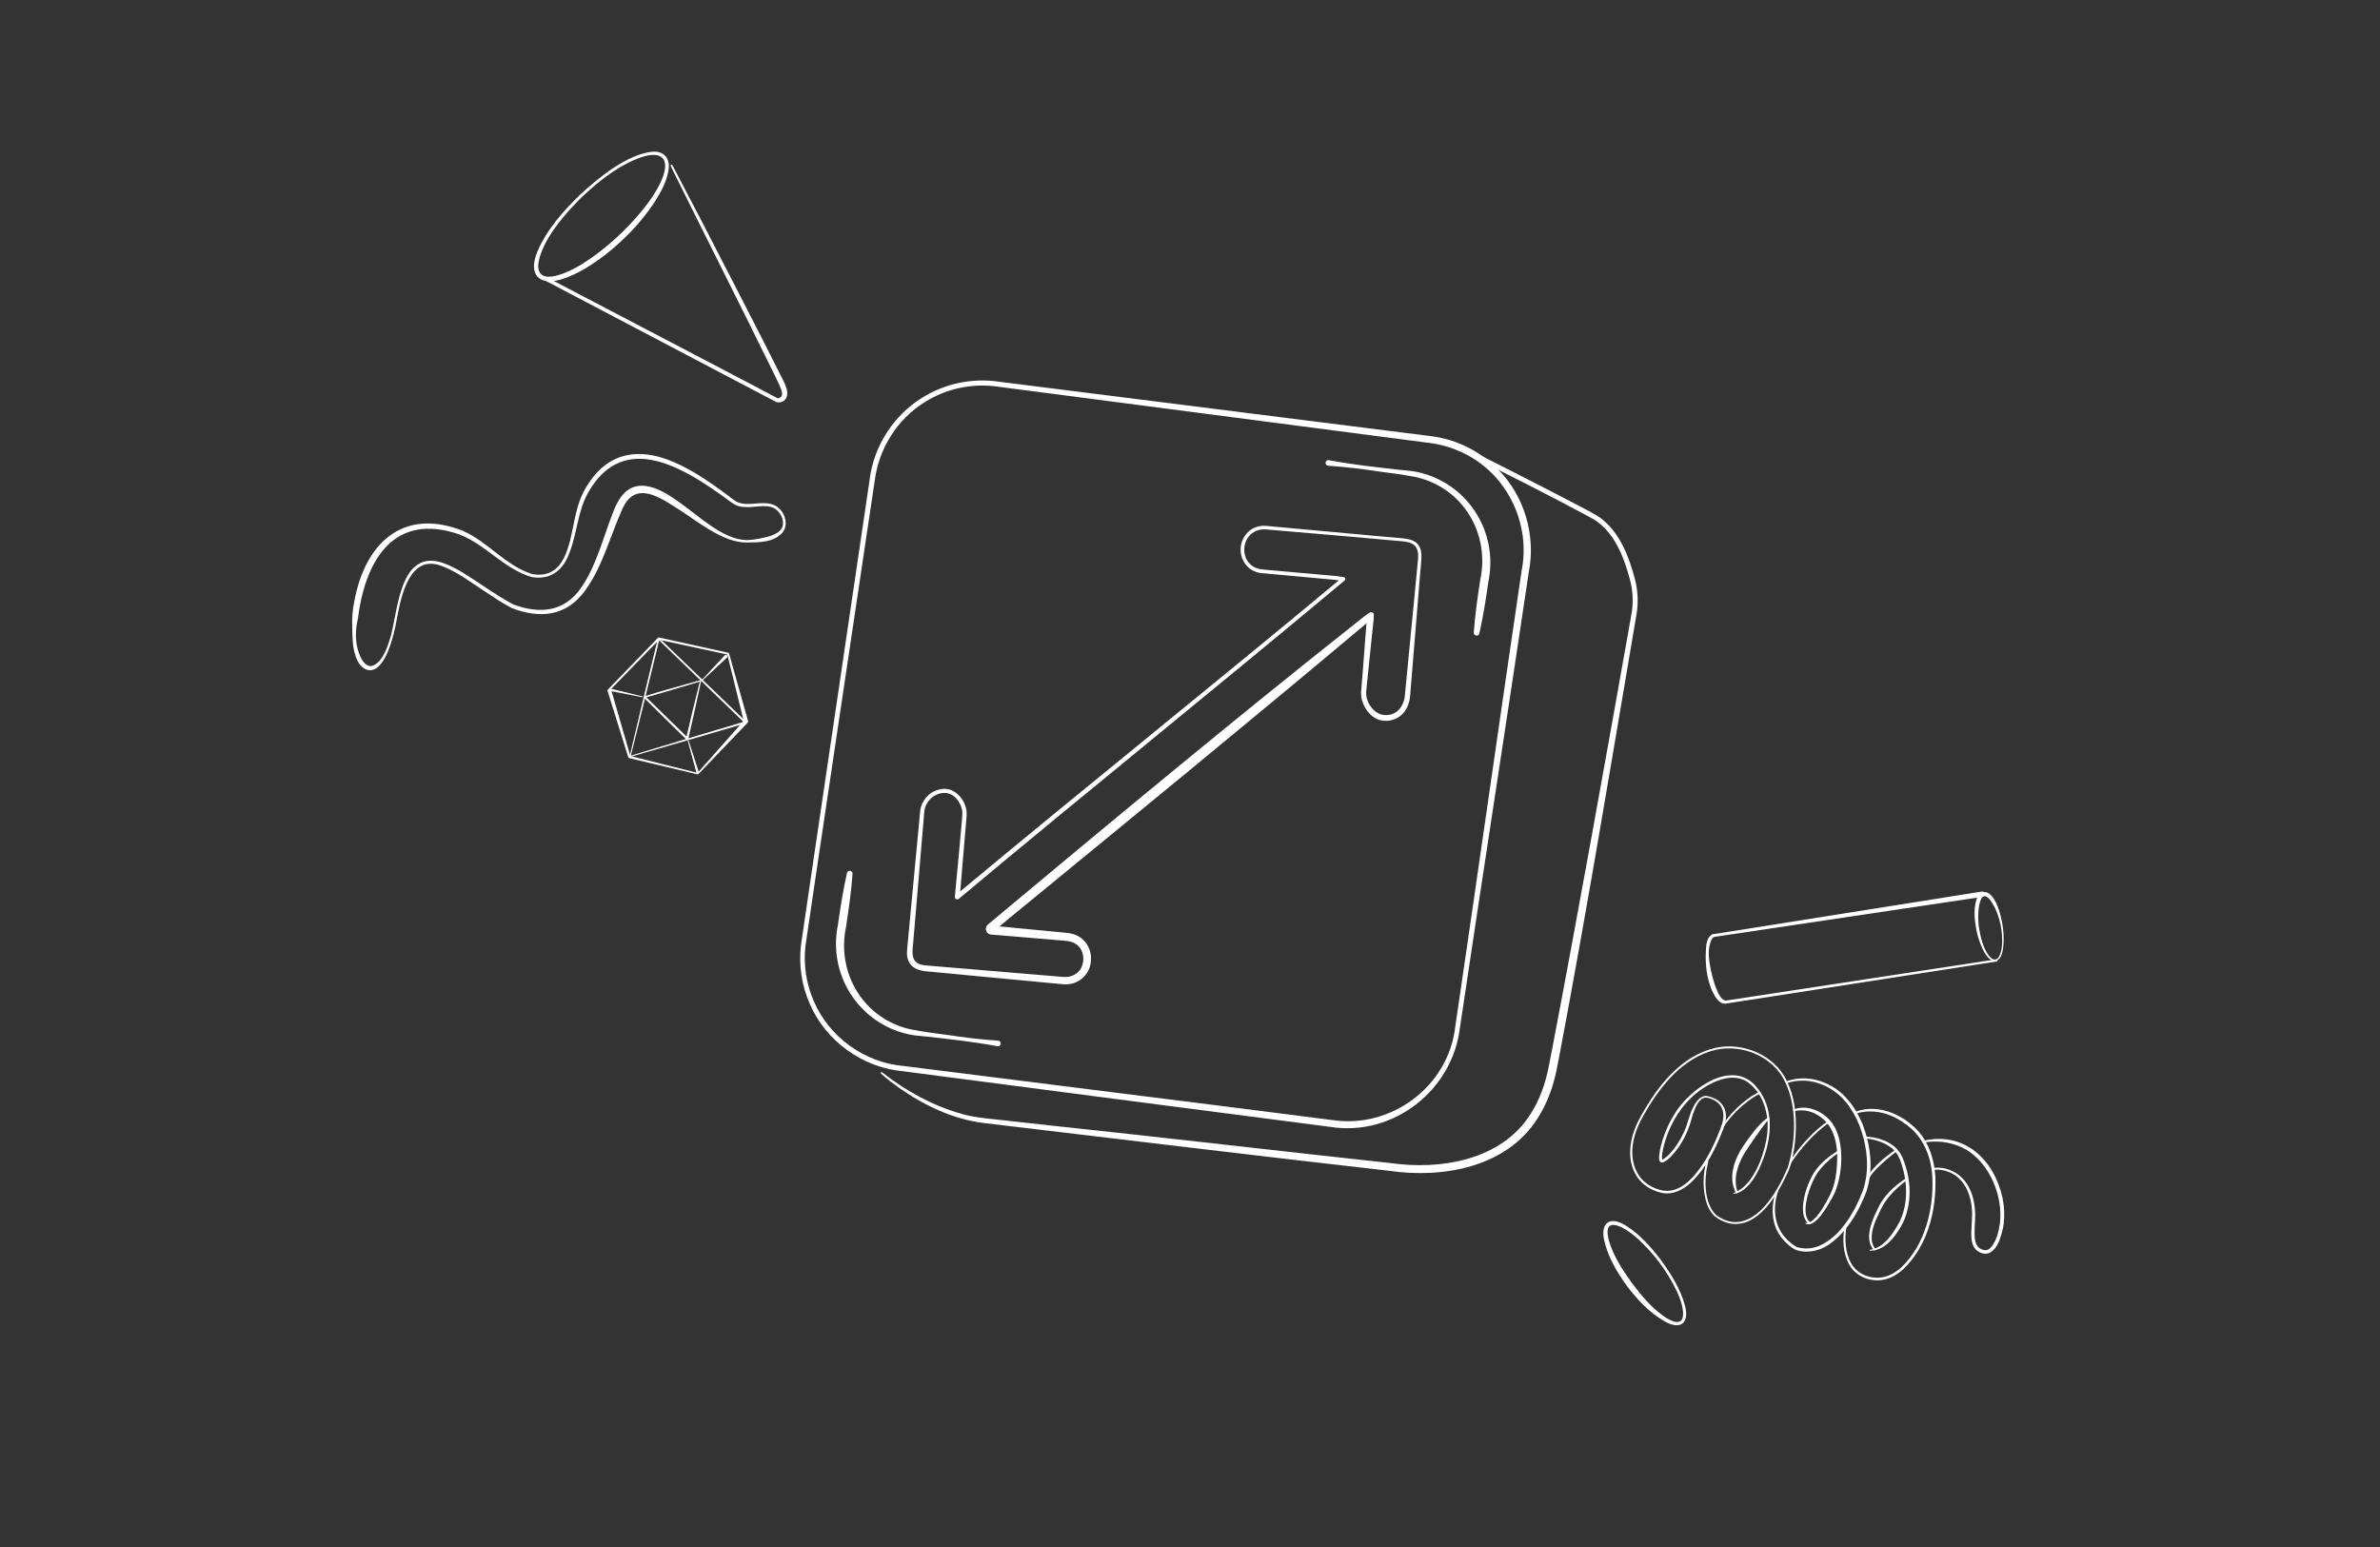 <svg width="1600" height="1040" viewBox="0 0 1600 1040" fill="none" xmlns="http://www.w3.org/2000/svg">
<rect x="0" y="0" width="1600" height="1040" fill="#333333" stroke="none"/>
<g clip-path="url(#clip0_1128_1286)">
<path d="M424.11 507.98C449.79 500.21 475.26 492.52 500.9 484.98L500.63 486.09L442.4 429.8L443.36 429.52C437.07 455.74 430.64 481.77 424.12 507.98C424.12 507.98 430.64 481.77 424.12 507.98H424.11ZM423.17 508.97C429.42 482.45 435.76 455.76 442.24 429.25C442.33 428.83 442.89 428.66 443.2 428.97L501.56 485.14C501.92 485.47 501.77 486.13 501.29 486.25C475.3 493.95 449.13 501.5 423.18 508.97H423.17Z" fill="white"/>
<path d="M470.45 458.21C458.1 461.97 445.91 465.6 433.47 469.1L433.709 468.16C435.039 469.19 436.17 470.43 437.38 471.57C443.87 477.88 455.92 489.62 462.5 496.07L461.209 496.44C464.139 483.66 467.26 471.05 470.45 458.2V458.21ZM471.519 457.08C468.689 470.21 465.789 483.6 462.709 496.8C462.589 497.37 461.829 497.59 461.429 497.18C454.809 490.67 442.9 478.98 436.42 472.57C435.24 471.36 433.96 470.25 432.89 468.92C432.7 468.68 432.73 468.33 432.97 468.13C445.67 464.22 458.709 460.66 471.529 457.08H471.519Z" fill="white"/>
<path d="M431.748 468.71L410.198 464.5C409.768 464.42 409.488 464 409.568 463.57C409.658 463.13 410.098 462.84 410.538 462.95L431.868 468.16C432.208 468.24 432.098 468.79 431.748 468.71Z" fill="white"/>
<path d="M463.01 498.05L469.81 519.17C469.95 519.61 469.71 520.08 469.27 520.22C468.82 520.37 468.33 520.1 468.21 519.64L462.42 498.22C462.31 497.85 462.9 497.67 463.01 498.05Z" fill="white"/>
<path d="M471.71 457.21L487.25 440.57C487.64 440.15 488.3 440.13 488.72 440.52C489.16 440.93 489.16 441.63 488.72 442.04L472.12 457.61C471.87 457.86 471.47 457.47 471.72 457.21H471.71Z" fill="white"/>
<path d="M443.099 430.1L409.959 464.08L410.719 463.27L423.889 508.67L423.319 508.13L469.249 519.66L468.779 519.8L500.469 484.01L500.139 485.33L488.859 439.63L489.359 440.11L443.109 430.11L443.099 430.1ZM442.609 428.49L489.629 438.82C489.879 438.88 490.069 439.07 490.129 439.3L502.869 484.61C503.009 485.09 502.869 485.59 502.539 485.93L469.489 520.46C469.369 520.59 469.179 520.64 469.019 520.6L422.949 509.66C422.669 509.59 422.459 509.38 422.379 509.12L408.289 464C408.289 464 408.289 463.97 408.289 463.96L409.039 463.19L442.609 428.49Z" fill="white"/>
<path d="M1093.99 864.87C1087.21 855.54 1081.15 845.42 1078.5 834.06C1075.76 822.25 1082.1 817.31 1092.64 823.69C1102.47 829.76 1110.18 838.6 1117.04 847.72C1123.72 856.95 1129.87 866.9 1132.83 878.04C1135.78 889.67 1129.59 894.26 1119.17 888.35C1109.05 882.62 1101.02 873.99 1093.99 864.88V864.87ZM1097.11 862.55C1103.74 871.36 1111.06 880.18 1120.42 886.16C1136.74 895.68 1131.36 876.36 1127.25 867.98C1120.78 854.53 1111.55 842.21 1100.45 832.25C1093.81 826.2 1077.05 815.35 1081.43 833.38C1084.4 844.04 1090.65 853.64 1097.11 862.54V862.55Z" fill="white"/>
<path d="M390.37 130.54C402.4 119.36 422.1 103.44 438.84 101.96C445.93 101.49 450.3 106.03 449.57 113.12C448.68 121.47 444.37 128.91 440.05 135.85C431.09 149.51 419.58 161.35 406.74 171.41C398.04 178.03 388.78 184.05 378.28 187.51C362.59 192.68 354.84 184.81 361.19 169.31C367.6 154.22 378.72 141.75 390.37 130.54ZM391.7 131.94C380.16 143.32 364.05 161.33 361.83 177.68C360.9 194.15 384.34 181.93 391.36 177.47C404.85 169.05 416.89 158.32 427.47 146.48C434.4 138.59 441.03 130.02 445.1 120.31C450.52 106.93 445.11 101.14 431.32 105.63C416.21 110.85 403.33 121.16 391.7 131.93V131.94Z" fill="white"/>
<path d="M368.28 186.79C368.15 186.75 524.8 268.59 522.67 267.74C528.59 267.28 524.44 260.11 523.01 256.82L520.6 251.8C499.3 208.32 472.38 155.08 450.89 111.61C450.73 111.29 450.86 110.91 451.18 110.75C451.49 110.59 451.87 110.72 452.03 111.03L472.74 150.69C488.6 181.54 510.87 224.37 526.28 255.27C527.54 257.9 529.01 260.73 529.23 263.73C529.73 268.09 526.3 271.46 521.89 270.3L367.14 188.94C366.55 188.63 366.32 187.89 366.63 187.3C366.94 186.71 367.67 186.48 368.27 186.79H368.28Z" fill="white"/>
<path d="M1148.41 780.97C1145.54 791.75 1145.19 808.23 1153.52 816.64C1157.05 819.38 1161.37 821.28 1165.84 821.58C1183.55 822.17 1196.08 798.67 1202.01 784.46C1207.3 766.76 1208.23 744.09 1200.03 727.2C1192.04 710.4 1171.69 701.93 1153.86 705.65C1130.98 710.79 1115.27 731.13 1104.44 750.7C1097.79 762.29 1093.94 777.51 1101.37 789.59C1104.96 795.36 1111.21 799.07 1117.78 800.36C1129.56 802.29 1138.51 791.77 1144.54 782.96C1149.6 775.31 1153.58 766.92 1156.74 758.29C1160.74 748.68 1158.42 740.24 1147.49 737.91C1140.92 737.17 1137.93 749.55 1136.5 754.42C1134.35 761.61 1130.88 768.41 1126.19 774.29C1124.57 776.22 1118.48 783.55 1115.89 780.92C1115.14 779.72 1115.39 778.38 1115.41 777.1C1115.87 772.02 1117.29 767.22 1119.01 762.54C1120.77 757.87 1122.96 753.37 1125.6 749.14C1135.51 732.25 1164.97 710.72 1181.2 731.17C1192.92 745.17 1191.16 765.1 1184.64 781.02C1181.91 787.9 1178.36 794.95 1172.4 799.64C1170.42 801.19 1167.98 802.44 1165.4 802.44C1165.28 802.44 1165.19 802.35 1165.19 802.23C1165.19 802.14 1165.25 802.06 1165.33 802.03C1167.62 801.14 1169.65 799.99 1171.52 798.51C1173.37 797.01 1174.99 795.22 1176.45 793.3C1182.23 785.51 1185.53 775.93 1187.41 766.47C1190.23 752.52 1186.84 735.97 1174.75 727.34C1166.35 721.88 1155.71 725.17 1147.69 729.88C1132.84 738.43 1122.83 753.76 1118.58 770.15C1117.87 773.27 1116.98 776.51 1117.36 779.68C1117.38 779.76 1117.42 779.84 1117.38 779.78C1117.27 779.64 1117.18 779.63 1117.18 779.63C1117.15 779.65 1117.41 779.6 1117.6 779.53C1117.82 779.44 1118.06 779.33 1118.29 779.2C1120.8 777.67 1122.81 775.42 1124.71 773.13C1127.74 769.37 1130.24 765.16 1132.21 760.73C1135.32 754 1136.03 746.2 1140.86 740.27C1142.39 738.24 1145.24 736.22 1147.63 736.85C1159.38 739.13 1162.88 748.42 1158.5 758.95C1153.53 771.97 1147.17 784.97 1137 794.77C1131.95 799.61 1124.73 803.45 1117.48 801.98C1110.46 800.56 1103.87 796.58 1100.07 790.4C1092.38 777.82 1096.39 762.04 1103.27 750.08C1114.29 730.15 1130.24 709.6 1153.59 704.36C1172.02 700.52 1192.95 709.3 1201.2 726.61C1207.43 739.35 1208.15 753.92 1206.7 767.77C1205.84 774.69 1204.83 781.78 1201.86 788.16C1195.14 802.92 1181.48 826.67 1162.22 822.32C1158.79 821.52 1155.43 819.78 1152.67 817.62C1146.67 811.78 1145.35 802.54 1145.26 794.54C1145.29 789.85 1145.96 785.17 1147.16 780.64C1147.38 779.82 1148.62 780.16 1148.41 780.97Z" fill="white"/>
<path d="M1182.88 734.67C1182.88 734.67 1169.88 740.33 1157.97 757.28" stroke="white" stroke-width="1.29" stroke-linecap="round" stroke-linejoin="round"/>
<path d="M1167.05 801.94C1160.91 790.56 1166.93 777.03 1173.92 767.53C1178.05 762.01 1182.06 756.09 1187.65 751.93C1188.03 751.72 1188.46 751.46 1188.93 751.54C1189.43 751.6 1189.74 752.27 1189.33 752.66C1189.08 752.91 1188.67 752.91 1188.42 752.66C1188.55 752.8 1188.71 752.83 1188.82 752.85C1188.25 753.41 1187.42 754.26 1186.85 755.04C1181.96 761.54 1177.11 768.48 1172.75 775.26C1168.23 782.94 1164.89 792.6 1168.16 801.29C1168.56 801.99 1167.51 802.68 1167.05 801.96V801.94Z" fill="white"/>
<path d="M1200.71 727.03C1214.22 721.99 1229.31 726.55 1239.47 736.3C1241.36 738.28 1243.34 740.45 1244.92 742.66C1245.94 743.87 1247.05 746 1247.98 747.31C1249.54 750.06 1251.02 753.13 1252.26 756.05C1257.66 770.28 1259.6 786.38 1254.7 801.06C1249.69 814.46 1241.35 828.72 1229.27 836.81C1222.99 841.05 1214.79 842.73 1207.46 840.4C1203.92 838.57 1201.01 836 1198.46 833.01C1190.72 824.15 1190.16 811.23 1194.09 800.58C1194.38 799.78 1195.56 800.2 1195.31 800.99C1191.78 811.25 1192.49 823.41 1199.94 831.76C1201.99 834.36 1205.77 837.19 1208.07 838.42C1213.12 839.89 1218.59 839.51 1223.39 837.38C1237.53 831.07 1247.14 814.25 1252.4 800.28C1257.15 786.27 1255.3 770.57 1250.15 756.89C1248.98 754.06 1247.58 751.07 1246.11 748.39C1244.26 745.4 1242.28 742.26 1239.87 739.7L1238.07 737.73C1231.03 730.96 1221.58 726.4 1211.7 726.48C1208.15 726.52 1204.51 727.02 1201.22 728.21C1200.43 728.59 1199.88 727.34 1200.71 727.02V727.03Z" fill="white"/>
<path d="M1205.9 745.8C1214.78 742.5 1224.61 746.72 1230.56 753.57C1240.93 765.34 1239.21 792.07 1231.83 805.05C1228.97 809.82 1220.42 826.4 1213.6 822.45C1213.51 822.38 1213.48 822.25 1213.55 822.16C1213.6 822.09 1213.69 822.06 1213.76 822.08C1215.87 822.46 1217.56 821.27 1219.14 819.95C1223.86 815.58 1226.87 809.66 1229.92 804.02C1233.91 796.46 1234.89 787.6 1235.1 779.15C1235.3 765.94 1231.6 753.46 1218.61 747.92C1214.77 746.44 1210.34 745.96 1206.35 747C1205.57 747.29 1205.1 746.1 1205.89 745.79L1205.9 745.8Z" fill="white"/>
<path d="M1203.15 780.76C1208.44 772.98 1214.51 765.73 1221.52 759.43C1223.86 757.34 1226.35 755.41 1228.94 753.61C1229.23 753.41 1229.64 753.48 1229.84 753.77C1230.05 754.07 1229.97 754.48 1229.66 754.68C1219.54 761.8 1211.24 771.33 1204.23 781.46C1203.78 782.17 1202.67 781.48 1203.15 780.76Z" fill="white"/>
<path d="M1236.64 774.46C1230.88 778.54 1225.29 783.29 1221.35 789.19C1217.73 795.2 1215.24 802.17 1214.11 809.08C1213.78 811.41 1213.65 813.77 1214 816.04C1214.33 818.29 1215.25 820.47 1217 821.85C1217.28 822.07 1217.33 822.48 1217.11 822.76C1216.9 823.03 1216.51 823.08 1216.23 822.89C1214.05 821.4 1212.86 818.84 1212.38 816.33C1210.93 807.18 1214.94 795.86 1219.63 788.07C1223.8 781.92 1229.66 777.16 1235.96 773.36C1236.67 772.95 1237.34 774 1236.63 774.46H1236.64Z" fill="white"/>
<path d="M1246.95 747.55C1259.94 742.45 1274.71 747.23 1284.86 756.02C1295.74 764.45 1300.56 778.64 1301.1 791.94C1301.81 814.01 1295.79 837.89 1279.31 853.43C1275.94 856.43 1271.95 858.91 1267.47 860.04C1258.56 862.35 1248.16 858.7 1243.46 850.63C1238.83 842.69 1238.61 833.15 1240 824.32C1240.06 823.97 1240.39 823.73 1240.75 823.79C1241.1 823.85 1241.33 824.18 1241.28 824.53C1240.02 832.94 1240.33 842.38 1244.8 849.82C1249.21 857.23 1258.88 860.46 1267.05 858.34C1271.18 857.28 1274.92 854.96 1278.13 852.08C1294.09 836.92 1299.86 813.48 1299.09 792.05C1298.45 777.63 1293.05 764.06 1280.97 755.63C1274.99 751.12 1267.73 747.93 1260.22 747.31C1255.98 746.95 1251.49 747.31 1247.49 748.73C1246.7 749.11 1246.15 747.88 1246.97 747.55H1246.95Z" fill="white"/>
<path d="M1253.92 764.01C1261.37 764.49 1269.15 766.54 1274.69 771.83C1278.92 776.05 1280.57 782.07 1282.1 787.66C1285.29 800.44 1284.01 815.34 1276.91 826.24C1272.64 833.23 1266.08 840.91 1257.19 840.75C1257.04 840.75 1256.92 840.61 1256.92 840.45C1256.92 840.31 1257.04 840.2 1257.18 840.18C1265.36 839.04 1270.89 831.7 1274.88 825.09C1281.88 814.25 1282.72 800.52 1279.91 788.16C1278.47 782.54 1276.89 776.39 1272.45 772.39C1267.41 767.99 1260.54 765.99 1253.85 765.28C1253.02 765.25 1253.04 763.95 1253.91 763.99L1253.92 764.01Z" fill="white"/>
<path d="M1282.28 793.07C1274.85 798.72 1267.9 805.18 1264.05 813.84C1261.05 820.02 1257.81 826.59 1258.3 833.55C1258.5 835.78 1259.34 837.9 1260.81 839.59C1261.04 839.86 1261.02 840.27 1260.75 840.5C1260.49 840.72 1260.1 840.71 1259.87 840.47C1258.08 838.69 1257.01 836.22 1256.68 833.75C1255.83 826.38 1259.14 819.32 1262.21 812.92C1266.06 804.03 1273.52 797.16 1281.56 792C1282.25 791.57 1282.96 792.59 1282.28 793.07Z" fill="white"/>
<path d="M1274.74 774.25C1271.19 777.01 1267.68 779.88 1264.39 782.95C1261.25 785.96 1257.85 789.2 1256.13 793.21C1255.86 793.99 1254.65 793.6 1254.91 792.8C1256.48 788.27 1259.9 784.92 1263.21 781.69C1266.57 778.56 1270.16 775.72 1274 773.19C1274.68 772.75 1275.4 773.76 1274.74 774.25Z" fill="white"/>
<path d="M1294.23 766.64C1321.12 761.1 1340.54 779.9 1346.16 804.99C1347.81 812.7 1347.86 821.58 1345.78 828.78C1344.41 833.72 1342.62 839.15 1338 842.01C1334.93 843.8 1330.97 842.51 1328.5 840.25C1325.29 837.08 1325.23 832.44 1325.25 828.35C1325.31 824.38 1325.75 820.44 1325.79 816.62C1325.87 805.5 1321.76 792.66 1310.69 788.12C1307.25 786.64 1303.25 785.93 1299.56 786.54C1299.21 786.6 1298.88 786.37 1298.81 786.02C1298.75 785.67 1298.98 785.34 1299.33 785.27C1305.45 784.22 1311.63 786.11 1316.54 789.7C1324.77 795.86 1327.75 806.74 1327.86 816.62C1327.86 820.64 1327.45 824.51 1327.44 828.38C1327.4 832.66 1327.69 838.15 1332.2 839.89L1333.44 840.31C1335.44 840.87 1337.28 839.95 1338.73 838.27C1342.26 833.91 1343.62 828.1 1344.46 822.6C1346.69 804.46 1337.97 782.73 1322.08 773.04C1313.89 768.18 1303.88 766.49 1294.49 767.89C1293.69 768.09 1293.34 766.83 1294.2 766.63L1294.23 766.64Z" fill="white"/>
<path d="M894.56 757.6C808.24 746.33 692.8 731.48 606.9 720.15C579.93 717.71 555.12 699.85 544.43 674.95C538.95 662.64 536.91 648.86 538.46 635.49C545.37 587.47 572.3 406.87 578.87 361.5C580.19 353.31 583.36 330.4 584.63 322.36C587.42 300.02 600.66 279.24 619.86 267.44C635.07 257.82 653.77 253.94 671.55 256.61L880.87 282.99C899.81 285.43 944.1 290.91 962.64 293.28C979.52 295.48 995.53 303.6 1007.35 315.84C1025 333.69 1032.58 360.24 1027.73 384.78C1012.61 486.36 996.56 589.5 981.42 691.17C976.32 733.08 936.61 764.12 894.56 757.6ZM895.21 752.91C934.79 759.16 973.45 730.75 978.26 690.7C993.25 588.99 1007.88 485.69 1022.88 384.06C1029.4 351.98 1013.05 318.34 983.31 304.33C975.62 300.6 967.23 298.38 958.73 297.48C905.36 290.52 727.28 267.3 671.08 259.98C654.03 257.43 636.23 261.1 621.68 270.34C603.3 281.7 590.82 301.49 588.09 322.88C586.98 330.87 583.43 353.65 582.24 362C575.63 406.68 548.36 588.51 541.5 635.84C540 648.66 542.06 661.89 547.36 673.65C557.76 697.49 581.51 714.42 607.4 716.62C693.21 727.54 809.02 741.82 895.22 752.92L895.21 752.91Z" fill="white"/>
<path d="M593.011 720.87C608.911 733.38 627.151 743.45 646.671 748.86C654.821 751.38 668.141 752.36 676.751 753.36L707.271 756.74C770.311 763.35 872.271 775.18 934.291 781.84C968.511 786.79 1009.57 780.02 1029.15 748.59C1035.12 739.24 1038.93 728.46 1041.06 717.5C1041.53 715.27 1042.79 708.57 1043.28 706.22C1061.19 612.48 1078.91 513.32 1095.64 419.32L1096.96 411.79C1098.13 404.41 1097.7 396.89 1095.75 389.64C1091.61 374.29 1085.35 357.67 1071.29 349.05C1040.99 332.55 1010.03 317.23 979.181 301.78C978.341 301.36 978.001 300.34 978.411 299.5C978.831 298.66 979.861 298.31 980.701 298.74C1008.11 312.61 1035.54 326.42 1062.74 340.71C1067.27 343.23 1072.06 345.37 1076.28 348.43C1088.95 358.19 1095 373.96 1098.98 388.82C1101.03 396.4 1101.53 404.53 1100.28 412.32C1083.68 509.99 1067.17 610.08 1048.78 707.3C1048.32 709.51 1047.04 716.41 1046.59 718.62C1044.29 730.21 1040.26 741.55 1033.8 751.61C1012.97 784.87 969.831 792.42 933.581 787.05C852.551 777.91 742.331 764.59 661.071 754.94C640.461 752.32 621.211 743.12 604.351 731.27C600.161 728.28 596.071 725.17 592.241 721.7C592.021 721.5 592.001 721.15 592.201 720.93C592.401 720.71 592.741 720.69 592.961 720.88L593.011 720.87Z" fill="white"/>
<path d="M501.98 364.71C485.33 364.84 467.79 349.48 454.13 341.03C441.53 333.1 426.82 323.82 418.47 341.98C410.23 360.17 405.32 380.4 393.47 396.88C380.8 414.38 363.2 416.14 344.02 408.79C337.39 405.23 331.13 401.08 324.93 396.93C315.74 390.92 306.9 384.09 296.56 380.35C275.29 372.53 269.73 400.52 266.85 415.7C265.57 423 263.89 430.29 261.07 437.24C258.55 443.97 252.15 455.06 243.83 448.7C240.6 446.03 239.27 442.13 238.25 438.31C236.84 432.72 236.91 427.04 236.81 421.37C236.5 415.73 236.99 410.09 238.13 404.55C245.25 365.33 270.74 340.92 311.2 356.87C328.23 364.32 340.09 380.59 358.03 385.99C370.25 388.06 377.43 381.35 381.3 369.8C385.86 357.06 385.98 342.32 392.66 330.01C407.6 302.42 431.33 299.66 457.91 312.92C467.87 317.82 477.07 324.04 485.98 330.59C489.02 332.71 491.84 335.26 494.98 337.17C502.83 341.19 512.05 336.13 520.17 339.44C526.91 342.23 530.97 352.03 526 358.06C519.95 364.88 510.29 364.52 501.99 364.71H501.98ZM501.94 363.08C504.67 363.06 507.38 362.69 510.03 362.18C515.03 361.08 520.68 360.32 524.39 356.67C528.12 352.92 526.19 346.44 522.57 343.22C520.72 341.46 518.28 340.55 515.68 340.34C508.94 339.75 500.68 342.69 493.91 339.17C490.57 337.24 487.7 334.69 484.52 332.54C475.64 326.21 466.46 320.2 456.61 315.54C431.35 303.42 409.66 305.62 395.22 331.52C388.48 343.45 388.12 357.52 383.23 370.5C379.08 382.7 370.9 390.21 357.42 387.92C337.54 382.19 324.7 363.51 304.86 358.01C262.35 345.77 245.15 379.55 240.56 416.11C238.91 423.2 238.67 430.64 240.81 437.59C242.03 441.57 244.81 448.15 249.67 447.77C257.46 445.96 261.18 433.18 263.07 426.21C267.62 408.28 269.48 369.43 297.22 378.25C307.89 381.89 316.99 388.82 326.3 394.83C332.16 398.78 339.38 403.29 344.92 406.29C362.72 412.93 379.41 411.59 390.79 394.94C400.82 380.35 405.09 362.69 411.46 346.23C413 342.1 414.74 337.58 417.77 333.69C428.56 319.55 445.35 329.4 456.49 337.55C469.64 346.55 485.62 362.7 501.92 363.09L501.94 363.08Z" fill="white"/>
<path d="M1328.62 624.95C1327.44 618.56 1326.73 611.84 1328.51 605.42C1329.62 601.3 1333.21 597.79 1337.38 600.89C1340.15 603.03 1341.67 606.25 1342.95 609.32C1345.94 617.38 1347.4 626.05 1346.9 634.64C1346.53 638.43 1346.04 644.85 1341.63 646.08C1334.37 646.72 1329.68 630.61 1328.6 624.95H1328.62ZM1330.59 624.6C1331.62 630.71 1333.21 637.01 1336.8 642.13C1342.93 650.13 1345.79 640.23 1345.97 634.58C1346.27 626.25 1344.66 617.66 1341.07 610.16C1330.44 589.76 1328.63 615.37 1330.59 624.61V624.6Z" fill="white"/>
<path d="M1160.45 674.68C1155.42 675.45 1152.48 669.14 1150.71 665.45C1147.37 657.35 1146.39 648.6 1146.76 639.93C1146.98 636.65 1146.96 633.07 1148.87 630.14C1149.58 629.1 1150.83 628.14 1152.17 628.22C1152.55 628.25 1152.84 628.57 1152.81 628.95C1152.79 629.22 1152.63 629.42 1152.4 629.54C1150.9 630.52 1150.28 632.27 1149.72 633.98C1147.87 639.91 1149.01 646.37 1150.19 652.36C1151.23 657.01 1154.9 672.29 1160.14 672.67C1161.35 672.61 1161.61 674.39 1160.44 674.68H1160.45Z" fill="white"/>
<path d="M1342.2 646.39L1160.92 674.58C1160.37 674.66 1159.86 674.29 1159.78 673.75C1159.7 673.2 1160.07 672.69 1160.62 672.61L1341.99 644.93C1342.4 644.87 1342.77 645.15 1342.84 645.55C1342.91 645.95 1342.63 646.33 1342.22 646.39H1342.2Z" fill="white"/>
<path d="M1332.9 602.89L1151.45 630C1150.93 630.08 1150.45 629.72 1150.37 629.2C1150.29 628.68 1150.65 628.2 1151.16 628.12L1332.36 599.36C1334.63 599.04 1335.3 602.46 1332.9 602.89Z" fill="white"/>
<path d="M667.971 626.18C668.481 625.79 668.841 624.94 668.741 624.26C668.721 623.28 667.591 622.31 666.811 622.31L667.201 622.35C669.501 622.54 675.061 623.12 677.461 623.33C685.291 624.05 707.201 626.18 715.361 626.95C717.351 627.11 719.891 627.38 722.191 628.22C729.551 630.56 734.081 638.18 733.381 645.73C733.161 653.99 726.301 661.06 718.051 661.67C716.381 661.86 714.501 661.67 712.861 661.51C689.761 659.3 647.241 655.31 624.481 653.15C616.551 652.82 609.811 649.88 609.721 640.76C609.721 638.35 610.031 636.36 610.201 634.23C610.991 626.49 612.971 604.45 613.781 596.36L618.551 545.86C619.021 538.97 624.121 532.55 630.931 530.91C640.571 527.76 649.241 536.9 649.831 546.08C649.951 548.09 649.641 550.62 649.481 552.61L645.191 603.16L642.521 601.76C728.611 529.99 816.191 460.04 902.281 388.28C902.291 388.26 902.931 390.58 902.941 390.57C899.521 389.96 893.951 389.47 890.411 389.16C880.681 388.28 859.291 386.3 849.371 385.4C834.831 384.88 829.031 367.7 838.971 357.72C842.241 354.49 847.041 353.07 851.551 353.56C867.991 355.12 911.361 359.06 927.331 360.52L939.961 361.63C946.911 362.09 954.471 362.91 955.451 371.54C955.981 375.61 954.511 386.45 954.291 390.73L952.231 416.01L948.081 466.56C947.891 470.85 946.641 475.72 943.471 479.31C940.351 482.96 935.371 484.88 930.631 484.58C923.261 484.2 917.741 477.84 915.761 471.17C915.091 468.96 914.841 466.54 915.101 464.22L916.131 451.59C916.551 445.32 917.631 432.59 918.071 426.32L918.561 420L918.801 416.84C918.921 415.79 918.861 414.72 919.211 413.69L921.991 415.97C921.581 416.45 921.191 416.86 920.741 417.24C919.611 418.18 916.041 421.2 914.841 422.21C840.841 484.44 758.551 551.68 683.831 612.92C681.921 614.48 673.911 621.12 671.881 622.78L669.891 624.42C669.201 624.94 668.611 625.58 667.981 626.17L667.971 626.18ZM664.101 621.55C745.141 553.89 829.051 484.12 911.851 418.58C914.071 416.89 918.291 413.35 920.751 411.8C921.621 411.24 922.781 411.5 923.341 412.37C923.681 412.91 923.701 413.51 923.521 414.08C923.681 415.8 923.141 418.64 923.031 420.41C922.151 429.44 920.661 442.89 919.751 451.96L918.501 464.58C917.651 471.67 923.511 480.29 930.811 480.72C939.491 481.24 944.201 474.31 944.571 466.23C946.121 449.8 950.371 406.47 951.911 390.51L953.101 377.89C953.531 374.03 953.871 369.63 951.071 366.76C948.271 364.06 943.481 363.99 939.751 363.62C932.001 362.96 909.961 360.93 901.861 360.26L851.351 355.94C847.451 355.52 843.431 356.68 840.621 359.46C834.931 364.77 835.031 375.33 841.391 380.07C844.601 382.74 848.651 382.84 852.731 383.19C860.861 383.96 882.691 385.83 890.611 386.57C892.321 386.83 898.301 387.13 900.101 387.51L903.281 387.96C904.361 388.11 904.811 389.57 903.931 390.26C817.981 462.19 730.531 532.32 644.591 604.24C643.561 605.17 641.711 604.24 641.921 602.84C642.221 599.41 647.211 547.77 647.001 546.24C646.541 539.92 641.401 532.61 634.491 533.07C627.581 533.36 621.751 539.17 621.331 546.1C619.971 562.57 616.241 605.91 614.921 621.91L613.851 634.54C612.841 642.95 613.111 648.52 623.271 649.1C647.431 651.16 690.281 654.75 714.861 656.77C717.941 657 721.191 656.29 723.651 654.4C729.381 650.4 729.791 640.54 724.841 635.89C722.081 633.24 718.771 632.6 714.821 632.34L689.581 630.22C685.771 629.8 674.411 629.03 670.631 628.64L667.471 628.38L666.681 628.31L666.291 628.28C666.291 628.28 665.891 628.24 665.631 628.18C662.661 627.46 661.711 623.43 664.111 621.54L664.101 621.55Z" fill="white"/>
<path d="M893.35 309.36C908.61 312.29 924.82 314 940.25 315.78C942.41 316.01 947.03 316.43 949.11 316.67C954.15 317.41 959.06 318.78 963.77 320.73C991.32 332.28 1006.6 361.63 1000.63 390.87C998.93 402.59 997.14 414.28 994.52 425.85C994.29 426.87 993.27 427.51 992.25 427.27C991.33 427.06 990.72 426.21 990.78 425.29C991.62 413.46 993.31 401.75 995.08 390.04C1001.89 358.62 983.28 327.52 951.41 320.64C943.85 319.22 935.85 318.03 928.14 317.12C916.83 315.41 904.26 313.82 892.88 313.1C890.32 312.87 890.68 308.96 893.36 309.35L893.35 309.36Z" fill="white"/>
<path d="M670.57 703.35C655.31 700.41 639.1 698.71 623.67 696.93C621.51 696.7 616.89 696.28 614.81 696.04C609.77 695.3 604.86 693.93 600.15 691.98C572.6 680.43 557.32 651.08 563.29 621.84C564.99 610.12 566.78 598.43 569.4 586.86C569.63 585.84 570.65 585.2 571.67 585.44C572.59 585.65 573.2 586.5 573.14 587.42C572.3 599.25 570.61 610.96 568.84 622.67C562.03 654.09 580.64 685.18 612.51 692.07C620.07 693.49 628.07 694.68 635.78 695.59C647.09 697.3 659.66 698.89 671.04 699.61C673.6 699.84 673.24 703.75 670.56 703.36L670.57 703.35Z" fill="white"/>
</g>
<defs>
<clipPath id="clip0_1128_1286">
<rect width="1600" height="1040" fill="white"/>
</clipPath>
</defs>
</svg>
